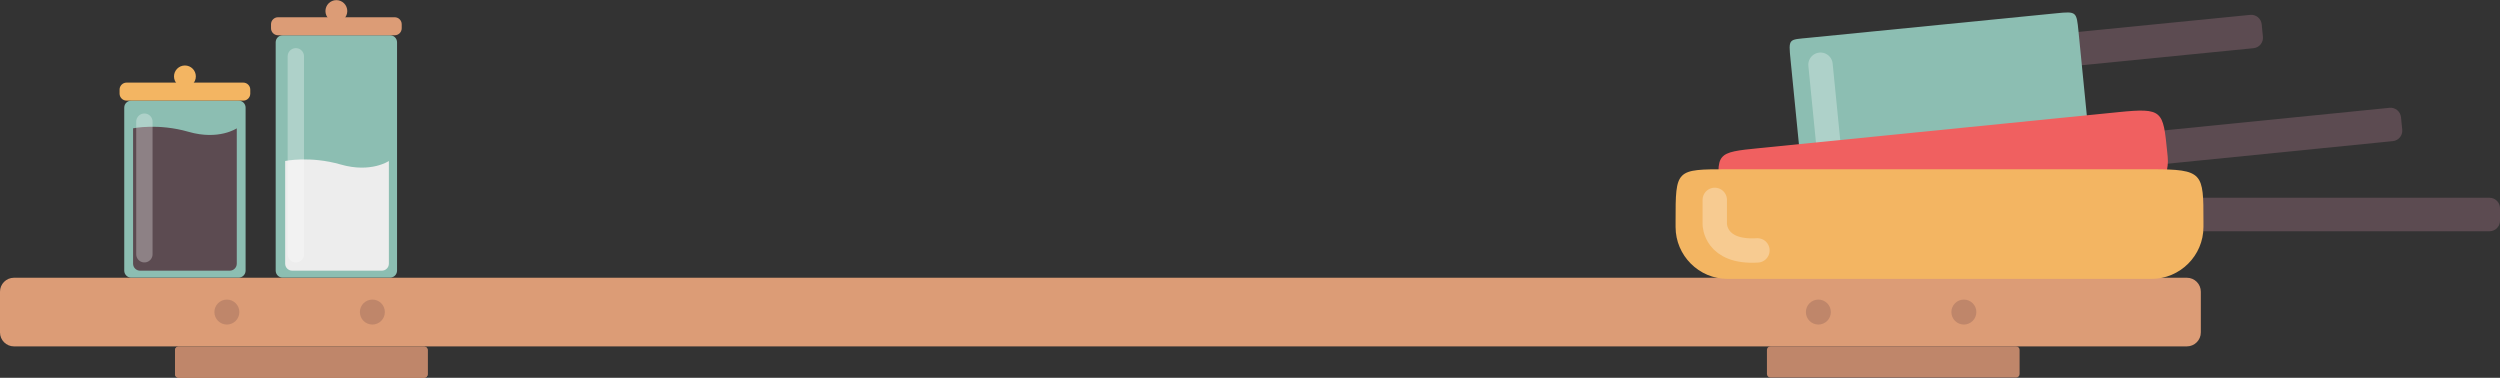 <?xml version="1.0" encoding="UTF-8" standalone="no"?>
<!-- Created with Inkscape (http://www.inkscape.org/) -->

<svg
   xmlns:dc="http://purl.org/dc/elements/1.1/"
   xmlns:cc="http://creativecommons.org/ns#"
   xmlns:rdf="http://www.w3.org/1999/02/22-rdf-syntax-ns#"
   xmlns:svg="http://www.w3.org/2000/svg"
   xmlns="http://www.w3.org/2000/svg"
   xmlns:sodipodi="http://sodipodi.sourceforge.net/DTD/sodipodi-0.dtd"
   xmlns:inkscape="http://www.inkscape.org/namespaces/inkscape"
   id="svg8259"
   version="1.1"
   inkscape:version="0.91 r13725"
   width="897.094"
   height="135.56"
   viewBox="0 0 897.094 135.56"
   sodipodi:docname="blogHeaderg.svg">
  <rect x="0" y="0" width="897.094" height="135.56" fill="#333333" stroke="none"/>
  <defs
     id="defs8263">
    <clipPath
       clipPathUnits="userSpaceOnUse"
       id="clipPath10043">
      <path
         d="m -50.859,-313.507 c -7.716,0.139 -14.085,-6.006 -14.223,-13.724 -0.138,-7.716 6.004,-14.084 13.723,-14.223 7.715,-0.141 14.082,6.004 14.223,13.72 0.139,7.716 -6.004,14.088 -13.723,14.226 m 76.7,73.5 -11.75,0.211 c -15.448,-0.973 -34.529,-10.963 -37.784,-27.54 -3.822,-19.495 11.12,-34.987 10.467,-53.806 -1.236,-35.705 -43.593,-50.784 -66.35,-23.334 -24.592,29.666 7.875,48.896 3.226,78.092 -2.655,16.679 -21.361,27.348 -36.766,28.874 l -11.75,0.212 c -11.024,0.196 -19.8,9.294 -19.602,20.319 l 4.02,223.565 c 0.199,11.025 9.297,19.802 20.321,19.602 l 148.711,-2.675 c 11.023,-0.196 21.794,-9.33 21.598,-20.356 L 46.161,-220.407 c -0.199,-11.026 -9.293,-19.799 -20.32,-19.6"
         style="fill:#549eaf;fill-opacity:1;fill-rule:nonzero;stroke:none"
         id="path10045"
         inkscape:connector-curvature="0" />
    </clipPath>
    <clipPath
       clipPathUnits="userSpaceOnUse"
       id="clipPath10039">
      <path
         d="m -50.859,-313.507 c -7.716,0.139 -14.085,-6.006 -14.223,-13.724 -0.138,-7.716 6.004,-14.084 13.723,-14.223 7.715,-0.141 14.082,6.004 14.223,13.72 0.139,7.716 -6.004,14.088 -13.723,14.226 m 76.7,73.5 -11.75,0.211 c -15.448,-0.973 -34.529,-10.963 -37.784,-27.54 -3.822,-19.495 11.12,-34.987 10.467,-53.806 -1.236,-35.705 -43.593,-50.784 -66.35,-23.334 -24.592,29.666 7.875,48.896 3.226,78.092 -2.655,16.679 -21.361,27.348 -36.766,28.874 l -11.75,0.212 c -11.024,0.196 -19.8,9.294 -19.602,20.319 l 4.02,223.565 c 0.199,11.025 9.297,19.802 20.321,19.602 l 148.711,-2.675 c 11.023,-0.196 21.794,-9.33 21.598,-20.356 L 46.161,-220.407 c -0.199,-11.026 -9.293,-19.799 -20.32,-19.6"
         style="fill:#549eaf;fill-opacity:1;fill-rule:nonzero;stroke:none"
         id="path10041"
         inkscape:connector-curvature="0" />
    </clipPath>
    <clipPath
       clipPathUnits="userSpaceOnUse"
       id="clipPath10035">
      <path
         d="m -50.859,-313.507 c -7.716,0.139 -14.085,-6.006 -14.223,-13.724 -0.138,-7.716 6.004,-14.084 13.723,-14.223 7.715,-0.141 14.082,6.004 14.223,13.72 0.139,7.716 -6.004,14.088 -13.723,14.226 m 76.7,73.5 -11.75,0.211 c -15.448,-0.973 -34.529,-10.963 -37.784,-27.54 -3.822,-19.495 11.12,-34.987 10.467,-53.806 -1.236,-35.705 -43.593,-50.784 -66.35,-23.334 -24.592,29.666 7.875,48.896 3.226,78.092 -2.655,16.679 -21.361,27.348 -36.766,28.874 l -11.75,0.212 c -11.024,0.196 -19.8,9.294 -19.602,20.319 l 4.02,223.565 c 0.199,11.025 9.297,19.802 20.321,19.602 l 148.711,-2.675 c 11.023,-0.196 21.794,-9.33 21.598,-20.356 L 46.161,-220.407 c -0.199,-11.026 -9.293,-19.799 -20.32,-19.6"
         style="fill:#549eaf;fill-opacity:1;fill-rule:nonzero;stroke:none"
         id="path10037"
         inkscape:connector-curvature="0" />
    </clipPath>
    <clipPath
       clipPathUnits="userSpaceOnUse"
       id="clipPath10031">
      <path
         d="m -50.859,-313.507 c -7.716,0.139 -14.085,-6.006 -14.223,-13.724 -0.138,-7.716 6.004,-14.084 13.723,-14.223 7.715,-0.141 14.082,6.004 14.223,13.72 0.139,7.716 -6.004,14.088 -13.723,14.226 m 76.7,73.5 -11.75,0.211 c -15.448,-0.973 -34.529,-10.963 -37.784,-27.54 -3.822,-19.495 11.12,-34.987 10.467,-53.806 -1.236,-35.705 -43.593,-50.784 -66.35,-23.334 -24.592,29.666 7.875,48.896 3.226,78.092 -2.655,16.679 -21.361,27.348 -36.766,28.874 l -11.75,0.212 c -11.024,0.196 -19.8,9.294 -19.602,20.319 l 4.02,223.565 c 0.199,11.025 9.297,19.802 20.321,19.602 l 148.711,-2.675 c 11.023,-0.196 21.794,-9.33 21.598,-20.356 L 46.161,-220.407 c -0.199,-11.026 -9.293,-19.799 -20.32,-19.6"
         style="fill:#549eaf;fill-opacity:1;fill-rule:nonzero;stroke:none"
         id="path10033"
         inkscape:connector-curvature="0" />
    </clipPath>
    <clipPath
       clipPathUnits="userSpaceOnUse"
       id="clipPath322">
      <path
         d="m 498.75,595.5 19.25,0 0,-21.548 -19.25,0 0,21.548 z"
         id="path324"
         inkscape:connector-curvature="0" />
    </clipPath>
    <clipPath
       clipPathUnits="userSpaceOnUse"
       id="clipPath290">
      <path
         d="m 529.105,634.301 10.236,0 0,-39.661 -10.236,0 0,39.661 z"
         id="path292"
         inkscape:connector-curvature="0" />
    </clipPath>
    <clipPath
       clipPathUnits="userSpaceOnUse"
       id="clipPath1198">
      <path
         d="m 230.168,320.1 7,0 0,-63.821 -7,0 0,63.821 z"
         id="path1200"
         inkscape:connector-curvature="0" />
    </clipPath>
    <clipPath
       clipPathUnits="userSpaceOnUse"
       id="clipPath1102">
      <path
         d="m 295.055,348.1 7,0 0,-91.821 -7,0 0,91.821 z"
         id="path1104"
         inkscape:connector-curvature="0" />
    </clipPath>
  </defs>
  <sodipodi:namedview
     pagecolor="#ffffff"
     bordercolor="#666666"
     borderopacity="1"
     objecttolerance="10"
     gridtolerance="10"
     guidetolerance="10"
     inkscape:pageopacity="0"
     inkscape:pageshadow="2"
     inkscape:window-width="1920"
     inkscape:window-height="1026"
     id="namedview8261"
     showgrid="false"
     showguides="true"
     inkscape:zoom="1.0916667"
     inkscape:cx="648.29449"
     inkscape:cy="-8.0961943"
     inkscape:window-x="0"
     inkscape:window-y="0"
     inkscape:window-maximized="1"
     inkscape:current-layer="layer4"
     fit-margin-top="0"
     fit-margin-left="0"
     fit-margin-right="0"
     fit-margin-bottom="0" />
  <g
     inkscape:groupmode="layer"
     id="layer3"
     inkscape:label="bck"
     style="display:inline"
     transform="translate(-558.915,-110.621)" />
  <g
     inkscape:groupmode="layer"
     id="layer5"
     inkscape:label="middle"
     style="display:inline"
     transform="translate(-558.915,-110.621)" />
  <g
     inkscape:groupmode="layer"
     id="layer4"
     inkscape:label="front"
     style="display:inline"
     transform="translate(-558.915,-110.621)">
    <path
       inkscape:connector-curvature="0"
       id="path1370"
       style="fill:#dc9c76;fill-opacity:1;fill-rule:nonzero;stroke:none"
       d="m 1343.656,234.917 -779.741,0 c -2.75,0 -5,-2.25 -5,-5 l 0,-14.63 c 0,-2.75 2.25,-5 5,-5 l 779.741,0 c 2.75,0 5,2.25 5,5 l 0,14.63 c 0,2.75 -2.25,5 -5,5" />
    <path
       inkscape:connector-curvature="0"
       id="path1374"
       style="fill:#bf866a;fill-opacity:1;fill-rule:nonzero;stroke:none"
       d="m 711.129,246.181 -88.161,0 c -0.688,0 -1.25,-0.562 -1.25,-1.25 l 0,-8.69 c 0,-0.688 0.562,-1.25 1.25,-1.25 l 88.161,0 c 0.688,0 1.25,0.562 1.25,1.25 l 0,8.69 c 0,0.688 -0.562,1.25 -1.25,1.25" />
    <path
       inkscape:connector-curvature="0"
       id="path1382"
       style="fill:#bf866a;fill-opacity:1;fill-rule:nonzero;stroke:none"
       d="m 644.806,222.602 c 0,2.475 -2.006,4.481 -4.481,4.481 -2.475,0 -4.481,-2.006 -4.481,-4.481 0,-2.475 2.006,-4.481 4.481,-4.481 2.475,0 4.481,2.006 4.481,4.481" />
    <path
       inkscape:connector-curvature="0"
       id="path1386"
       style="fill:#bf866a;fill-opacity:1;fill-rule:nonzero;stroke:none"
       d="m 697.017,222.602 c 0,2.475 -2.006,4.481 -4.481,4.481 -2.475,0 -4.481,-2.006 -4.481,-4.481 0,-2.475 2.006,-4.481 4.481,-4.481 2.475,0 4.481,2.006 4.481,4.481" />
    <path
       inkscape:connector-curvature="0"
       id="path1390"
       style="fill:#bf866a;fill-opacity:1;fill-rule:nonzero;stroke:none"
       d="m 1215.895,222.602 c 0,2.475 -2.006,4.481 -4.481,4.481 -2.475,0 -4.481,-2.006 -4.481,-4.481 0,-2.475 2.006,-4.481 4.481,-4.481 2.475,0 4.481,2.006 4.481,4.481" />
    <path
       inkscape:connector-curvature="0"
       id="path1394"
       style="fill:#bf866a;fill-opacity:1;fill-rule:nonzero;stroke:none"
       d="m 1268.106,222.602 c 0,2.475 -2.006,4.481 -4.481,4.481 -2.475,0 -4.481,-2.006 -4.481,-4.481 0,-2.475 2.006,-4.481 4.481,-4.481 2.475,0 4.481,2.006 4.481,4.481" />
    <g
       id="g3513"
       transform="translate(0,-2)">
      <path
         d="m 1367.575,129.913 -103.33,10.238 c -2.053,0.203 -3.897,-1.31 -4.101,-3.362 l -0.445,-4.492 c -0.204,-2.053 1.31,-3.897 3.362,-4.101 l 103.329,-10.238 c 2.053,-0.203 3.899,1.31 4.103,3.362 l 0.445,4.492 c 0.203,2.053 -1.31,3.897 -3.362,4.101"
         style="fill:#5c4b51;fill-opacity:1;fill-rule:nonzero;stroke:none"
         id="path280"
         inkscape:connector-curvature="0" />
      <path
         d="m 1302.854,178.074 -88.916,8.809 c -3.961,0.393 -7.522,-2.526 -7.915,-6.487 l -4.586,-46.292 c -0.775,-7.821 -0.714,-7.201 6.487,-7.915 l 88.916,-8.809 c 7.201,-0.714 7.214,-0.588 7.915,6.487 l 4.586,46.292 c 0.393,3.961 -2.526,7.522 -6.487,7.915"
         style="fill:#8cbeb2;fill-opacity:1;fill-rule:nonzero;stroke:none"
         id="path284"
         inkscape:connector-curvature="0" />
      <g
         style="opacity:0.3"
         id="g296"
         clip-path="url(#clipPath290)"
         transform="matrix(1.25,0,0,-1.25,546.425,924.348)">
        <g
           id="g298"
           transform="translate(532.605,630.801)">
          <path
             inkscape:connector-curvature="0"
             id="path300"
             style="fill:none;stroke:#ffffff;stroke-width:7;stroke-linecap:round;stroke-linejoin:round;stroke-miterlimit:10;stroke-dasharray:none;stroke-opacity:1"
             d="M 0,0 3.236,-32.661" />
        </g>
      </g>
      <path
         d="m 1417.573,163.258 -103.319,10.354 c -2.051,0.206 -3.899,-1.305 -4.105,-3.357 l -0.45,-4.491 c -0.205,-2.053 1.305,-3.9 3.357,-4.105 l 103.319,-10.355 c 2.051,-0.205 3.899,1.306 4.105,3.357 l 0.45,4.492 c 0.205,2.053 -1.305,3.899 -3.357,4.105"
         style="fill:#5c4b51;fill-opacity:1;fill-rule:nonzero;stroke:none"
         id="path304"
         inkscape:connector-curvature="0" />
      <path
         d="m 1322.577,186.142 -128.834,12.911 c -8.668,0.869 -16.469,-5.511 -17.337,-14.179 l -0.179,-1.782 c -1.579,-15.758 -1.579,-15.758 14.179,-17.336 l 128.834,-12.911 c 15.759,-1.58 15.869,-0.479 17.337,14.178 l 0.179,1.782 c 0.869,8.668 -5.513,16.469 -14.179,17.337"
         style="fill:#f06060;fill-opacity:1;fill-rule:nonzero;stroke:none"
         id="path308"
         inkscape:connector-curvature="0" />
      <path
         d="m 1452.258,195.598 -103.836,0 c -2.062,0 -3.75,-1.688 -3.75,-3.75 l 0,-4.514 c 0,-2.062 1.688,-3.75 3.75,-3.75 l 103.836,0 c 2.062,0 3.75,1.688 3.75,3.75 l 0,4.514 c 0,2.062 -1.688,3.75 -3.75,3.75"
         style="fill:#5c4b51;fill-opacity:1;fill-rule:nonzero;stroke:none"
         id="path312"
         inkscape:connector-curvature="0" />
      <path
         d="m 1330.98,212.694 -152.19,0 c -10.239,0 -18.615,-8.376 -18.615,-18.615 l 0,-2.105 c 0,-18.615 0,-18.615 18.615,-18.615 l 152.19,0 c 18.615,0 18.615,1.301 18.615,18.615 l 0,2.105 c 0,10.239 -8.377,18.615 -18.615,18.615"
         style="fill:#f3b562;fill-opacity:1;fill-rule:nonzero;stroke:none"
         id="path316"
         inkscape:connector-curvature="0" />
      <g
         style="opacity:0.3"
         id="g328"
         clip-path="url(#clipPath322)"
         transform="matrix(1.25,0,0,-1.25,546.425,924.348)">
        <g
           id="g330"
           transform="translate(502.25,592)">
          <path
             inkscape:connector-curvature="0"
             id="path332"
             style="fill:none;stroke:#ffffff;stroke-width:7;stroke-linecap:round;stroke-linejoin:round;stroke-miterlimit:10;stroke-dasharray:none;stroke-opacity:1"
             d="m 0,0 0,-7 c 0,0 0,-8.25 12.25,-7.5" />
        </g>
      </g>
    </g>
    <g
       id="g10425"
       transform="matrix(0.67,0,0,0.67,-189.609,-267.319)">
      <path
         d="m 1326.099,712.784 -57.5,0 c -2.062,0 -3.75,-1.688 -3.75,-3.75 l 0,-122.3 c 0,-2.062 1.688,-3.75 3.75,-3.75 l 57.5,0 c 2.062,0 3.75,1.688 3.75,3.75 l 0,122.3 c 0,2.062 -1.688,3.75 -3.75,3.75"
         style="fill:#8cbeb2;fill-opacity:1;fill-rule:nonzero;stroke:none"
         id="path1084"
         inkscape:connector-curvature="0" />
      <path
         d="m 1328.599,582.984 -62.5,0 c -2.062,0 -3.75,-1.688 -3.75,-3.75 l 0,-2.155 c 0,-2.062 1.688,-3.75 3.75,-3.75 l 62.5,0 c 2.062,0 3.75,1.688 3.75,3.75 l 0,2.155 c 0,2.062 -1.688,3.75 -3.75,3.75"
         style="fill:#dc9c76;fill-opacity:1;fill-rule:nonzero;stroke:none"
         id="path1088"
         inkscape:connector-curvature="0" />
      <path
         d="m 1303.199,570.012 c 0,3.231 -2.619,5.85 -5.85,5.85 -3.231,0 -5.85,-2.619 -5.85,-5.85 0,-3.231 2.619,-5.85 5.85,-5.85 3.231,0 5.85,2.619 5.85,5.85"
         style="fill:#dc9c76;fill-opacity:1;fill-rule:nonzero;stroke:none"
         id="path1092"
         inkscape:connector-curvature="0" />
      <path
         d="m 1325.474,650.308 0,55 c 0,2.062 -1.688,3.75 -3.75,3.75 l -48.047,0 c -2.062,0 -3.75,-1.688 -3.75,-3.75 l 0,-55 c 0,0 13.456,-2.812 29.706,1.875 16.25,4.688 25.841,-1.875 25.841,-1.875"
         style="fill:#ededed;fill-opacity:1;fill-rule:nonzero;stroke:none"
         id="path1096"
         inkscape:connector-curvature="0" />
      <g
         style="opacity:0.3"
         id="g1108"
         clip-path="url(#clipPath1102)"
         transform="matrix(1.25,0,0,-1.25,902.445,1024.995)">
        <g
           id="g1110"
           transform="translate(298.555,344.6)">
          <path
             inkscape:connector-curvature="0"
             id="path1112"
             style="fill:none;stroke:#ffffff;stroke-width:7;stroke-linecap:round;stroke-linejoin:round;stroke-miterlimit:10;stroke-dasharray:none;stroke-opacity:1"
             d="M 0,0 0,-84.821" />
        </g>
      </g>
      <path
         d="m 1244.989,712.784 -57.5,0 c -2.062,0 -3.75,-1.688 -3.75,-3.75 l 0,-87.3 c 0,-2.062 1.688,-3.75 3.75,-3.75 l 57.5,0 c 2.062,0 3.75,1.688 3.75,3.75 l 0,87.3 c 0,2.062 -1.688,3.75 -3.75,3.75"
         style="fill:#8cbeb2;fill-opacity:1;fill-rule:nonzero;stroke:none"
         id="path1180"
         inkscape:connector-curvature="0" />
      <path
         d="m 1247.489,617.984 -62.5,0 c -2.062,0 -3.75,-1.688 -3.75,-3.75 l 0,-2.155 c 0,-2.062 1.688,-3.75 3.75,-3.75 l 62.5,0 c 2.062,0 3.75,1.688 3.75,3.75 l 0,2.155 c 0,2.062 -1.688,3.75 -3.75,3.75"
         style="fill:#f3b562;fill-opacity:1;fill-rule:nonzero;stroke:none"
         id="path1184"
         inkscape:connector-curvature="0" />
      <path
         d="m 1222.09,605.012 c 0,3.231 -2.619,5.85 -5.85,5.85 -3.231,0 -5.85,-2.619 -5.85,-5.85 0,-3.231 2.619,-5.85 5.85,-5.85 3.231,0 5.85,2.619 5.85,5.85"
         style="fill:#f3b562;fill-opacity:1;fill-rule:nonzero;stroke:none"
         id="path1188"
         inkscape:connector-curvature="0" />
      <path
         d="m 1244.013,632.808 0,72.5 c 0,2.062 -1.688,3.75 -3.75,3.75 l -48.047,0 c -2.062,0 -3.75,-1.688 -3.75,-3.75 l 0,-72.5 c 0,0 13.456,-2.812 29.706,1.875 16.25,4.688 25.841,-1.875 25.841,-1.875"
         style="fill:#5c4b51;fill-opacity:1;fill-rule:nonzero;stroke:none"
         id="path1192"
         inkscape:connector-curvature="0" />
      <g
         style="opacity:0.3"
         id="g1204"
         clip-path="url(#clipPath1198)"
         transform="matrix(1.25,0,0,-1.25,902.445,1024.995)">
        <g
           id="g1206"
           transform="translate(233.668,316.6)">
          <path
             inkscape:connector-curvature="0"
             id="path1208"
             style="fill:none;stroke:#ffffff;stroke-width:7;stroke-linecap:round;stroke-linejoin:round;stroke-miterlimit:10;stroke-dasharray:none;stroke-opacity:1"
             d="M 0,0 0,-56.821" />
        </g>
      </g>
    </g>
    <path
       d="m 711.129,246.181 -88.161,0 c -0.688,0 -1.25,-0.562 -1.25,-1.25 l 0,-8.69 c 0,-0.688 0.562,-1.25 1.25,-1.25 l 88.161,0 c 0.688,0 1.25,0.562 1.25,1.25 l 0,8.69 c 0,0.688 -0.562,1.25 -1.25,1.25"
       style="fill:#bf866a;fill-opacity:1;fill-rule:nonzero;stroke:none"
       id="path3480"
       inkscape:connector-curvature="0" />
    <path
       d="m 1282.371,246.101 -88.161,0 c -0.688,0 -1.25,-0.562 -1.25,-1.25 l 0,-8.69 c 0,-0.688 0.562,-1.25 1.25,-1.25 l 88.161,0 c 0.688,0 1.25,0.562 1.25,1.25 l 0,8.69 c 0,0.688 -0.562,1.25 -1.25,1.25"
       style="display:inline;fill:#bf866a;fill-opacity:1;fill-rule:nonzero;stroke:none"
       id="path3480-6"
       inkscape:connector-curvature="0" />
  </g>
</svg>
